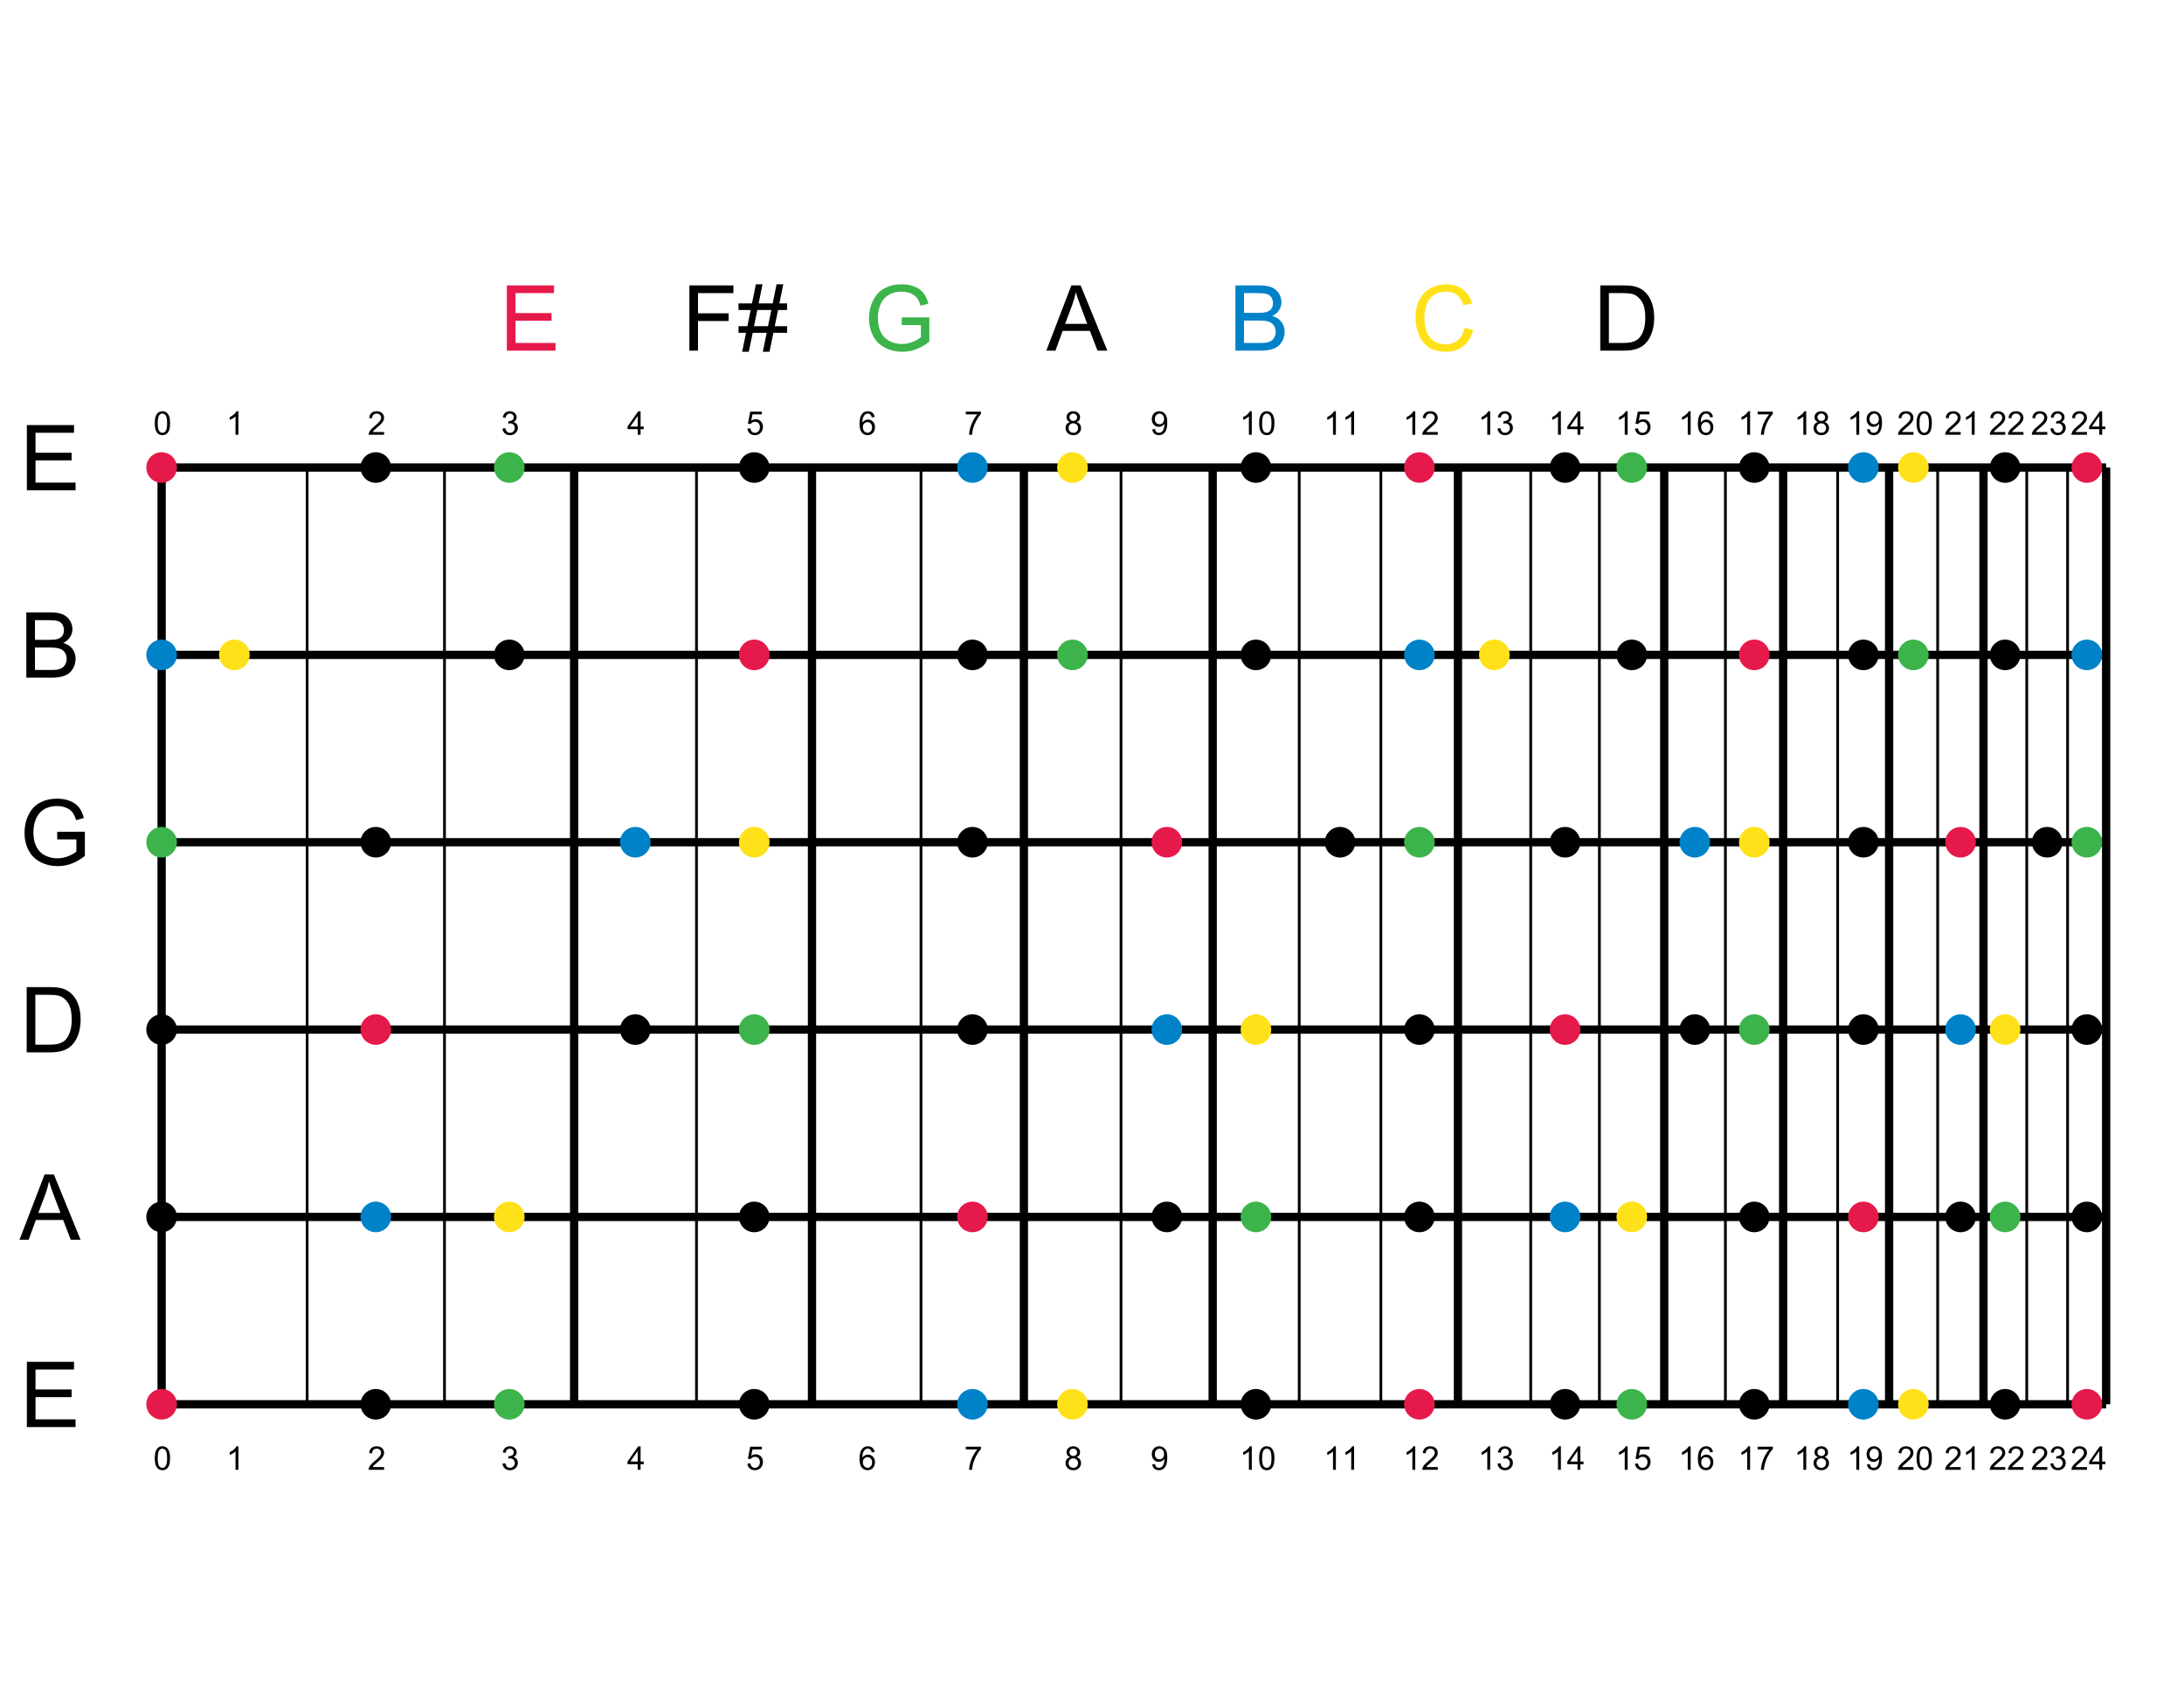 <?xml version="1.0" encoding="UTF-8"?>
<svg xmlns="http://www.w3.org/2000/svg" xmlns:xlink="http://www.w3.org/1999/xlink" width="792pt" height="612pt" viewBox="0 0 792 612" version="1.1">
<defs>
<g>
<symbol overflow="visible" id="glyph0-0">
<path style="stroke:none;" d="M 1.484 0 L 1.484 -7.426 L 7.426 -7.426 L 7.426 0 Z M 1.672 -0.188 L 7.238 -0.188 L 7.238 -7.238 L 1.672 -7.238 Z M 1.672 -0.188 "/>
</symbol>
<symbol overflow="visible" id="glyph0-1">
<path style="stroke:none;" d="M 0.492 -4.195 C 0.492 -5.199 0.594 -6.008 0.801 -6.621 C 1.008 -7.23 1.316 -7.703 1.723 -8.039 C 2.129 -8.371 2.641 -8.535 3.266 -8.539 C 3.719 -8.535 4.121 -8.445 4.465 -8.262 C 4.809 -8.078 5.094 -7.812 5.32 -7.469 C 5.543 -7.121 5.719 -6.699 5.848 -6.203 C 5.973 -5.703 6.035 -5.035 6.039 -4.195 C 6.035 -3.195 5.934 -2.387 5.73 -1.777 C 5.523 -1.16 5.215 -0.688 4.809 -0.355 C 4.398 -0.023 3.883 0.141 3.266 0.145 C 2.441 0.141 1.801 -0.152 1.336 -0.738 C 0.773 -1.441 0.492 -2.594 0.492 -4.195 Z M 1.566 -4.195 C 1.562 -2.797 1.727 -1.867 2.055 -1.406 C 2.379 -0.945 2.781 -0.715 3.266 -0.715 C 3.742 -0.715 4.145 -0.945 4.473 -1.41 C 4.797 -1.871 4.961 -2.801 4.965 -4.195 C 4.961 -5.594 4.797 -6.523 4.473 -6.984 C 4.145 -7.445 3.738 -7.676 3.254 -7.676 C 2.77 -7.676 2.387 -7.473 2.105 -7.066 C 1.742 -6.547 1.562 -5.59 1.566 -4.195 Z M 1.566 -4.195 "/>
</symbol>
<symbol overflow="visible" id="glyph0-2">
<path style="stroke:none;" d="M 4.426 0 L 3.383 0 L 3.383 -6.652 C 3.125 -6.41 2.797 -6.172 2.391 -5.934 C 1.984 -5.691 1.617 -5.512 1.293 -5.395 L 1.293 -6.402 C 1.875 -6.676 2.387 -7.008 2.824 -7.402 C 3.262 -7.789 3.57 -8.168 3.754 -8.539 L 4.426 -8.539 Z M 4.426 0 "/>
</symbol>
<symbol overflow="visible" id="glyph0-3">
<path style="stroke:none;" d="M 5.98 -1.004 L 5.98 0 L 0.359 0 C 0.348 -0.25 0.391 -0.492 0.48 -0.727 C 0.621 -1.109 0.848 -1.484 1.168 -1.855 C 1.48 -2.227 1.938 -2.656 2.535 -3.145 C 3.457 -3.898 4.082 -4.5 4.406 -4.945 C 4.73 -5.387 4.891 -5.805 4.895 -6.199 C 4.891 -6.613 4.742 -6.961 4.449 -7.246 C 4.152 -7.531 3.77 -7.676 3.293 -7.676 C 2.789 -7.676 2.387 -7.523 2.086 -7.223 C 1.785 -6.918 1.633 -6.5 1.629 -5.969 L 0.559 -6.078 C 0.629 -6.875 0.906 -7.488 1.387 -7.91 C 1.863 -8.328 2.508 -8.535 3.316 -8.539 C 4.133 -8.535 4.777 -8.309 5.254 -7.859 C 5.727 -7.402 5.965 -6.844 5.969 -6.18 C 5.965 -5.836 5.895 -5.5 5.758 -5.172 C 5.617 -4.84 5.387 -4.492 5.066 -4.133 C 4.742 -3.766 4.207 -3.27 3.457 -2.641 C 2.828 -2.113 2.426 -1.758 2.25 -1.57 C 2.07 -1.383 1.922 -1.191 1.809 -1.004 Z M 5.98 -1.004 "/>
</symbol>
<symbol overflow="visible" id="glyph0-4">
<path style="stroke:none;" d="M 0.5 -2.246 L 1.543 -2.383 C 1.66 -1.789 1.863 -1.363 2.152 -1.105 C 2.438 -0.844 2.789 -0.715 3.207 -0.715 C 3.695 -0.715 4.113 -0.883 4.453 -1.223 C 4.789 -1.562 4.957 -1.984 4.961 -2.488 C 4.957 -2.965 4.801 -3.359 4.488 -3.672 C 4.176 -3.98 3.777 -4.137 3.293 -4.141 C 3.098 -4.137 2.852 -4.098 2.559 -4.027 L 2.676 -4.941 C 2.742 -4.93 2.797 -4.926 2.844 -4.93 C 3.281 -4.926 3.684 -5.043 4.043 -5.277 C 4.398 -5.508 4.574 -5.867 4.578 -6.352 C 4.574 -6.734 4.445 -7.051 4.188 -7.301 C 3.926 -7.551 3.59 -7.676 3.184 -7.68 C 2.773 -7.676 2.438 -7.547 2.168 -7.297 C 1.895 -7.039 1.719 -6.656 1.648 -6.148 L 0.602 -6.336 C 0.727 -7.031 1.016 -7.574 1.473 -7.961 C 1.922 -8.344 2.484 -8.535 3.16 -8.539 C 3.621 -8.535 4.051 -8.438 4.441 -8.238 C 4.832 -8.039 5.129 -7.766 5.336 -7.426 C 5.543 -7.078 5.648 -6.715 5.648 -6.328 C 5.648 -5.961 5.547 -5.625 5.352 -5.324 C 5.152 -5.02 4.863 -4.781 4.477 -4.605 C 4.977 -4.488 5.367 -4.246 5.648 -3.883 C 5.926 -3.516 6.062 -3.059 6.066 -2.512 C 6.062 -1.766 5.793 -1.137 5.254 -0.621 C 4.711 -0.105 4.027 0.152 3.203 0.152 C 2.453 0.152 1.832 -0.07 1.34 -0.516 C 0.844 -0.961 0.562 -1.535 0.5 -2.246 Z M 0.5 -2.246 "/>
</symbol>
<symbol overflow="visible" id="glyph0-5">
<path style="stroke:none;" d="M 3.84 0 L 3.84 -2.035 L 0.152 -2.035 L 0.152 -2.992 L 4.031 -8.504 L 4.883 -8.504 L 4.883 -2.992 L 6.031 -2.992 L 6.031 -2.035 L 4.883 -2.035 L 4.883 0 Z M 3.84 -2.992 L 3.84 -6.828 L 1.176 -2.992 Z M 3.84 -2.992 "/>
</symbol>
<symbol overflow="visible" id="glyph0-6">
<path style="stroke:none;" d="M 0.492 -2.227 L 1.59 -2.32 C 1.668 -1.785 1.855 -1.383 2.152 -1.117 C 2.445 -0.848 2.805 -0.715 3.227 -0.715 C 3.727 -0.715 4.152 -0.902 4.5 -1.281 C 4.848 -1.66 5.02 -2.164 5.023 -2.789 C 5.02 -3.383 4.852 -3.852 4.52 -4.199 C 4.184 -4.539 3.746 -4.711 3.207 -4.715 C 2.867 -4.711 2.566 -4.633 2.297 -4.484 C 2.023 -4.328 1.809 -4.133 1.66 -3.891 L 0.68 -4.02 L 1.504 -8.387 L 5.73 -8.387 L 5.73 -7.391 L 2.336 -7.391 L 1.879 -5.105 C 2.387 -5.457 2.922 -5.637 3.484 -5.637 C 4.227 -5.637 4.855 -5.379 5.367 -4.863 C 5.875 -4.348 6.129 -3.688 6.133 -2.883 C 6.129 -2.113 5.902 -1.445 5.457 -0.887 C 4.91 -0.199 4.168 0.141 3.227 0.145 C 2.449 0.141 1.816 -0.074 1.332 -0.504 C 0.84 -0.938 0.562 -1.512 0.492 -2.227 Z M 0.492 -2.227 "/>
</symbol>
<symbol overflow="visible" id="glyph0-7">
<path style="stroke:none;" d="M 5.91 -6.422 L 4.871 -6.34 C 4.777 -6.75 4.648 -7.047 4.477 -7.234 C 4.195 -7.527 3.848 -7.676 3.434 -7.68 C 3.098 -7.676 2.805 -7.582 2.559 -7.402 C 2.227 -7.16 1.969 -6.812 1.781 -6.352 C 1.59 -5.891 1.488 -5.234 1.484 -4.387 C 1.734 -4.766 2.043 -5.051 2.406 -5.238 C 2.77 -5.422 3.152 -5.512 3.551 -5.516 C 4.246 -5.512 4.836 -5.258 5.328 -4.746 C 5.812 -4.234 6.059 -3.57 6.062 -2.762 C 6.059 -2.223 5.941 -1.727 5.715 -1.273 C 5.48 -0.812 5.164 -0.461 4.766 -0.219 C 4.359 0.023 3.906 0.141 3.398 0.145 C 2.527 0.141 1.816 -0.176 1.27 -0.812 C 0.719 -1.449 0.445 -2.504 0.445 -3.98 C 0.445 -5.621 0.746 -6.816 1.355 -7.562 C 1.883 -8.211 2.598 -8.535 3.496 -8.539 C 4.164 -8.535 4.711 -8.348 5.141 -7.977 C 5.566 -7.598 5.824 -7.082 5.91 -6.422 Z M 1.648 -2.754 C 1.645 -2.395 1.723 -2.051 1.875 -1.723 C 2.027 -1.395 2.238 -1.145 2.516 -0.973 C 2.789 -0.801 3.078 -0.715 3.383 -0.715 C 3.82 -0.715 4.199 -0.891 4.52 -1.246 C 4.832 -1.602 4.992 -2.086 4.996 -2.699 C 4.992 -3.281 4.836 -3.742 4.523 -4.086 C 4.211 -4.422 3.816 -4.594 3.34 -4.594 C 2.867 -4.594 2.465 -4.422 2.141 -4.086 C 1.809 -3.742 1.645 -3.301 1.648 -2.754 Z M 1.648 -2.754 "/>
</symbol>
<symbol overflow="visible" id="glyph0-8">
<path style="stroke:none;" d="M 0.562 -7.391 L 0.562 -8.395 L 6.066 -8.395 L 6.066 -7.582 C 5.52 -7.004 4.984 -6.238 4.457 -5.285 C 3.922 -4.328 3.512 -3.344 3.227 -2.336 C 3.012 -1.621 2.879 -0.844 2.824 0 L 1.75 0 C 1.762 -0.668 1.895 -1.477 2.145 -2.426 C 2.395 -3.371 2.754 -4.281 3.227 -5.164 C 3.695 -6.039 4.195 -6.781 4.727 -7.391 Z M 0.562 -7.391 "/>
</symbol>
<symbol overflow="visible" id="glyph0-9">
<path style="stroke:none;" d="M 2.102 -4.613 C 1.664 -4.766 1.344 -4.992 1.137 -5.289 C 0.926 -5.582 0.82 -5.934 0.824 -6.348 C 0.82 -6.961 1.043 -7.48 1.488 -7.906 C 1.934 -8.324 2.523 -8.535 3.266 -8.539 C 4.004 -8.535 4.602 -8.32 5.059 -7.891 C 5.508 -7.457 5.734 -6.934 5.738 -6.316 C 5.734 -5.922 5.633 -5.578 5.426 -5.285 C 5.219 -4.992 4.902 -4.766 4.484 -4.613 C 5 -4.438 5.398 -4.164 5.676 -3.785 C 5.945 -3.406 6.082 -2.953 6.086 -2.43 C 6.082 -1.699 5.824 -1.09 5.312 -0.598 C 4.797 -0.105 4.121 0.141 3.285 0.145 C 2.441 0.141 1.762 -0.105 1.25 -0.602 C 0.734 -1.098 0.48 -1.719 0.48 -2.461 C 0.48 -3.012 0.621 -3.473 0.902 -3.848 C 1.184 -4.219 1.582 -4.473 2.102 -4.613 Z M 1.891 -6.379 C 1.887 -5.977 2.016 -5.648 2.277 -5.395 C 2.535 -5.137 2.871 -5.008 3.289 -5.012 C 3.688 -5.008 4.02 -5.137 4.277 -5.391 C 4.535 -5.645 4.664 -5.953 4.664 -6.324 C 4.664 -6.703 4.531 -7.027 4.266 -7.289 C 4 -7.547 3.668 -7.676 3.277 -7.68 C 2.875 -7.676 2.547 -7.547 2.285 -7.297 C 2.02 -7.039 1.887 -6.734 1.891 -6.379 Z M 1.555 -2.453 C 1.551 -2.152 1.621 -1.863 1.766 -1.59 C 1.902 -1.309 2.113 -1.094 2.395 -0.941 C 2.672 -0.789 2.973 -0.715 3.293 -0.715 C 3.793 -0.715 4.203 -0.875 4.531 -1.195 C 4.852 -1.516 5.016 -1.922 5.02 -2.418 C 5.016 -2.918 4.848 -3.332 4.516 -3.664 C 4.18 -3.992 3.762 -4.16 3.262 -4.16 C 2.766 -4.16 2.359 -3.996 2.039 -3.672 C 1.715 -3.344 1.551 -2.938 1.555 -2.453 Z M 1.555 -2.453 "/>
</symbol>
<symbol overflow="visible" id="glyph0-10">
<path style="stroke:none;" d="M 0.648 -1.965 L 1.652 -2.059 C 1.738 -1.582 1.898 -1.242 2.141 -1.031 C 2.375 -0.82 2.684 -0.715 3.062 -0.715 C 3.379 -0.715 3.66 -0.785 3.906 -0.934 C 4.145 -1.078 4.344 -1.277 4.5 -1.523 C 4.656 -1.766 4.785 -2.094 4.891 -2.516 C 4.992 -2.93 5.043 -3.355 5.047 -3.793 C 5.043 -3.836 5.043 -3.906 5.039 -4.004 C 4.828 -3.668 4.543 -3.398 4.184 -3.191 C 3.824 -2.984 3.434 -2.883 3.012 -2.883 C 2.305 -2.883 1.707 -3.137 1.223 -3.648 C 0.734 -4.156 0.492 -4.828 0.492 -5.668 C 0.492 -6.527 0.746 -7.223 1.254 -7.75 C 1.762 -8.273 2.398 -8.535 3.168 -8.539 C 3.719 -8.535 4.223 -8.387 4.684 -8.09 C 5.137 -7.789 5.484 -7.363 5.727 -6.816 C 5.961 -6.262 6.082 -5.465 6.086 -4.426 C 6.082 -3.336 5.965 -2.473 5.73 -1.828 C 5.496 -1.184 5.145 -0.691 4.68 -0.359 C 4.211 -0.023 3.664 0.141 3.039 0.145 C 2.371 0.141 1.828 -0.043 1.41 -0.41 C 0.984 -0.777 0.73 -1.293 0.648 -1.965 Z M 4.926 -5.719 C 4.922 -6.316 4.762 -6.789 4.445 -7.145 C 4.125 -7.496 3.742 -7.676 3.293 -7.676 C 2.828 -7.676 2.422 -7.484 2.082 -7.105 C 1.734 -6.727 1.562 -6.234 1.566 -5.633 C 1.562 -5.086 1.727 -4.648 2.055 -4.312 C 2.379 -3.973 2.781 -3.801 3.266 -3.805 C 3.746 -3.801 4.145 -3.973 4.457 -4.312 C 4.766 -4.648 4.922 -5.117 4.926 -5.719 Z M 4.926 -5.719 "/>
</symbol>
<symbol overflow="visible" id="glyph1-0">
<path style="stroke:none;" d="M 4.133 0 L 4.133 -20.656 L 20.656 -20.656 L 20.656 0 Z M 4.648 -0.516 L 20.137 -0.516 L 20.137 -20.137 L 4.648 -20.137 Z M 4.648 -0.516 "/>
</symbol>
<symbol overflow="visible" id="glyph1-1">
<path style="stroke:none;" d="M 2.613 0 L 2.613 -23.656 L 19.719 -23.656 L 19.719 -20.863 L 5.746 -20.863 L 5.746 -13.621 L 18.832 -13.621 L 18.832 -10.844 L 5.746 -10.844 L 5.746 -2.793 L 20.27 -2.793 L 20.27 0 Z M 2.613 0 "/>
</symbol>
<symbol overflow="visible" id="glyph1-2">
<path style="stroke:none;" d="M -0.047 0 L 9.035 -23.656 L 12.41 -23.656 L 22.09 0 L 18.523 0 L 15.766 -7.164 L 5.875 -7.164 L 3.277 0 Z M 6.777 -9.715 L 14.797 -9.715 L 12.328 -16.266 C 11.574 -18.254 11.012 -19.887 10.648 -21.172 C 10.344 -19.648 9.922 -18.145 9.375 -16.652 Z M 6.777 -9.715 "/>
</symbol>
<symbol overflow="visible" id="glyph1-3">
<path style="stroke:none;" d="M 2.551 0 L 2.551 -23.656 L 10.699 -23.656 C 12.535 -23.652 13.938 -23.539 14.91 -23.316 C 16.266 -23 17.422 -22.438 18.379 -21.625 C 19.625 -20.566 20.559 -19.219 21.176 -17.582 C 21.793 -15.938 22.102 -14.062 22.105 -11.957 C 22.102 -10.156 21.891 -8.562 21.477 -7.18 C 21.055 -5.789 20.52 -4.641 19.863 -3.734 C 19.207 -2.82 18.488 -2.105 17.707 -1.59 C 16.926 -1.066 15.984 -0.672 14.883 -0.402 C 13.781 -0.133 12.516 0 11.086 0 Z M 5.68 -2.793 L 10.73 -2.793 C 12.285 -2.789 13.512 -2.934 14.402 -3.227 C 15.289 -3.516 15.996 -3.926 16.523 -4.453 C 17.266 -5.195 17.844 -6.191 18.258 -7.445 C 18.672 -8.699 18.879 -10.219 18.879 -12.004 C 18.879 -14.477 18.473 -16.379 17.66 -17.711 C 16.848 -19.035 15.859 -19.926 14.699 -20.379 C 13.859 -20.699 12.508 -20.859 10.648 -20.863 L 5.68 -20.863 Z M 5.68 -2.793 "/>
</symbol>
<symbol overflow="visible" id="glyph1-4">
<path style="stroke:none;" d="M 13.621 -9.277 L 13.621 -12.055 L 23.641 -12.07 L 23.641 -3.293 C 22.098 -2.066 20.512 -1.141 18.879 -0.523 C 17.242 0.094 15.562 0.398 13.844 0.402 C 11.52 0.398 9.41 -0.098 7.512 -1.09 C 5.613 -2.082 4.18 -3.52 3.211 -5.406 C 2.242 -7.285 1.758 -9.387 1.758 -11.715 C 1.758 -14.012 2.238 -16.16 3.203 -18.16 C 4.164 -20.152 5.551 -21.637 7.359 -22.605 C 9.164 -23.574 11.242 -24.059 13.602 -24.059 C 15.309 -24.059 16.855 -23.781 18.242 -23.227 C 19.621 -22.672 20.707 -21.898 21.492 -20.914 C 22.277 -19.922 22.875 -18.633 23.285 -17.039 L 20.461 -16.266 C 20.105 -17.469 19.664 -18.414 19.137 -19.105 C 18.609 -19.789 17.855 -20.34 16.879 -20.758 C 15.898 -21.172 14.812 -21.379 13.621 -21.383 C 12.188 -21.379 10.949 -21.16 9.906 -20.727 C 8.863 -20.289 8.023 -19.719 7.383 -19.008 C 6.742 -18.297 6.242 -17.516 5.891 -16.668 C 5.281 -15.203 4.98 -13.617 4.984 -11.91 C 4.98 -9.797 5.344 -8.031 6.074 -6.613 C 6.797 -5.191 7.855 -4.137 9.246 -3.453 C 10.633 -2.762 12.105 -2.418 13.668 -2.422 C 15.02 -2.418 16.344 -2.68 17.637 -3.203 C 18.926 -3.723 19.902 -4.281 20.574 -4.875 L 20.574 -9.277 Z M 13.621 -9.277 "/>
</symbol>
<symbol overflow="visible" id="glyph1-5">
<path style="stroke:none;" d="M 2.422 0 L 2.422 -23.656 L 11.297 -23.656 C 13.102 -23.652 14.551 -23.414 15.645 -22.938 C 16.734 -22.457 17.586 -21.719 18.207 -20.727 C 18.824 -19.727 19.137 -18.688 19.137 -17.605 C 19.137 -16.594 18.859 -15.641 18.312 -14.75 C 17.762 -13.852 16.938 -13.133 15.832 -12.586 C 17.262 -12.164 18.359 -11.445 19.129 -10.438 C 19.898 -9.422 20.285 -8.23 20.285 -6.859 C 20.285 -5.746 20.051 -4.715 19.582 -3.766 C 19.113 -2.812 18.535 -2.078 17.848 -1.562 C 17.16 -1.043 16.297 -0.652 15.258 -0.395 C 14.219 -0.129 12.945 0 11.441 0 Z M 5.551 -13.715 L 10.668 -13.715 C 12.051 -13.711 13.047 -13.805 13.652 -13.992 C 14.449 -14.227 15.047 -14.617 15.449 -15.168 C 15.852 -15.715 16.055 -16.402 16.055 -17.234 C 16.055 -18.016 15.863 -18.707 15.488 -19.305 C 15.109 -19.902 14.574 -20.312 13.875 -20.531 C 13.176 -20.75 11.977 -20.859 10.277 -20.863 L 5.551 -20.863 Z M 5.551 -2.793 L 11.441 -2.793 C 12.449 -2.789 13.16 -2.828 13.57 -2.906 C 14.289 -3.031 14.891 -3.242 15.379 -3.547 C 15.859 -3.844 16.258 -4.285 16.57 -4.863 C 16.883 -5.441 17.039 -6.105 17.039 -6.859 C 17.039 -7.738 16.812 -8.504 16.359 -9.156 C 15.906 -9.805 15.277 -10.262 14.48 -10.527 C 13.676 -10.789 12.523 -10.922 11.02 -10.926 L 5.551 -10.926 Z M 5.551 -2.793 "/>
</symbol>
<symbol overflow="visible" id="glyph1-6">
<path style="stroke:none;" d="M 2.711 0 L 2.711 -23.656 L 18.672 -23.656 L 18.672 -20.863 L 5.84 -20.863 L 5.84 -13.539 L 16.945 -13.539 L 16.945 -10.746 L 5.84 -10.746 L 5.84 0 Z M 2.711 0 "/>
</symbol>
<symbol overflow="visible" id="glyph1-7">
<path style="stroke:none;" d="M 1.66 0.402 L 3.066 -6.473 L 0.34 -6.473 L 0.34 -8.875 L 3.551 -8.875 L 4.746 -14.734 L 0.34 -14.734 L 0.34 -17.137 L 5.227 -17.137 L 6.633 -24.059 L 9.051 -24.059 L 7.648 -17.137 L 12.73 -17.137 L 14.137 -24.059 L 16.574 -24.059 L 15.168 -17.137 L 17.961 -17.137 L 17.961 -14.734 L 14.684 -14.734 L 13.473 -8.875 L 17.961 -8.875 L 17.961 -6.473 L 12.988 -6.473 L 11.586 0.402 L 9.164 0.402 L 10.555 -6.473 L 5.488 -6.473 L 4.082 0.402 Z M 5.969 -8.875 L 11.039 -8.875 L 12.246 -14.734 L 7.164 -14.734 Z M 5.969 -8.875 "/>
</symbol>
<symbol overflow="visible" id="glyph1-8">
<path style="stroke:none;" d="M 19.43 -8.293 L 22.559 -7.504 C 21.902 -4.93 20.719 -2.969 19.016 -1.621 C 17.309 -0.273 15.227 0.398 12.766 0.402 C 10.215 0.398 8.141 -0.117 6.543 -1.152 C 4.945 -2.188 3.73 -3.691 2.895 -5.664 C 2.059 -7.629 1.641 -9.742 1.645 -12.004 C 1.641 -14.465 2.109 -16.613 3.055 -18.449 C 3.992 -20.281 5.332 -21.676 7.074 -22.629 C 8.809 -23.582 10.723 -24.059 12.812 -24.059 C 15.176 -24.059 17.164 -23.453 18.781 -22.25 C 20.391 -21.043 21.516 -19.352 22.156 -17.168 L 19.074 -16.441 C 18.52 -18.16 17.723 -19.414 16.684 -20.203 C 15.637 -20.988 14.324 -21.379 12.746 -21.383 C 10.926 -21.379 9.406 -20.945 8.188 -20.074 C 6.965 -19.199 6.109 -18.027 5.617 -16.562 C 5.121 -15.094 4.875 -13.582 4.875 -12.023 C 4.875 -10.008 5.168 -8.25 5.754 -6.754 C 6.34 -5.25 7.25 -4.129 8.488 -3.387 C 9.723 -2.645 11.062 -2.273 12.508 -2.273 C 14.258 -2.273 15.742 -2.777 16.957 -3.789 C 18.172 -4.801 18.996 -6.301 19.43 -8.293 Z M 19.43 -8.293 "/>
</symbol>
</g>
</defs>
<g id="surface1">
<rect x="0" y="0" width="792" height="612" style="fill:rgb(100%,100%,100%);fill-opacity:1;stroke:none;"/>
<g style="fill:rgb(0%,0%,0%);fill-opacity:1;">
  <use xlink:href="#glyph0-1" x="55.637" y="157.645"/>
</g>
<path style="fill:none;stroke-width:3;stroke-linecap:butt;stroke-linejoin:miter;stroke:rgb(0%,0%,0%);stroke-opacity:1;stroke-miterlimit:10;" d="M 58.609 169.523 L 58.609 509.184 "/>
<g style="fill:rgb(0%,0%,0%);fill-opacity:1;">
  <use xlink:href="#glyph0-1" x="55.637" y="532.945"/>
</g>
<g style="fill:rgb(0%,0%,0%);fill-opacity:1;">
  <use xlink:href="#glyph0-2" x="82.023" y="157.645"/>
</g>
<path style="fill:none;stroke-width:1;stroke-linecap:butt;stroke-linejoin:miter;stroke:rgb(0%,0%,0%);stroke-opacity:1;stroke-miterlimit:10;" d="M 111.379 169.523 L 111.379 509.184 "/>
<g style="fill:rgb(0%,0%,0%);fill-opacity:1;">
  <use xlink:href="#glyph0-2" x="82.023" y="532.945"/>
</g>
<g style="fill:rgb(0%,0%,0%);fill-opacity:1;">
  <use xlink:href="#glyph0-3" x="133.312" y="157.645"/>
</g>
<path style="fill:none;stroke-width:1;stroke-linecap:butt;stroke-linejoin:miter;stroke:rgb(0%,0%,0%);stroke-opacity:1;stroke-miterlimit:10;" d="M 161.188 169.523 L 161.188 509.184 "/>
<g style="fill:rgb(0%,0%,0%);fill-opacity:1;">
  <use xlink:href="#glyph0-3" x="133.312" y="532.945"/>
</g>
<g style="fill:rgb(0%,0%,0%);fill-opacity:1;">
  <use xlink:href="#glyph0-4" x="181.723" y="157.645"/>
</g>
<path style="fill:none;stroke-width:3;stroke-linecap:butt;stroke-linejoin:miter;stroke:rgb(0%,0%,0%);stroke-opacity:1;stroke-miterlimit:10;" d="M 208.199 169.523 L 208.199 509.184 "/>
<g style="fill:rgb(0%,0%,0%);fill-opacity:1;">
  <use xlink:href="#glyph0-4" x="181.723" y="532.945"/>
</g>
<g style="fill:rgb(0%,0%,0%);fill-opacity:1;">
  <use xlink:href="#glyph0-5" x="227.414" y="157.645"/>
</g>
<path style="fill:none;stroke-width:1;stroke-linecap:butt;stroke-linejoin:miter;stroke:rgb(0%,0%,0%);stroke-opacity:1;stroke-miterlimit:10;" d="M 252.574 169.523 L 252.574 509.184 "/>
<g style="fill:rgb(0%,0%,0%);fill-opacity:1;">
  <use xlink:href="#glyph0-5" x="227.414" y="532.945"/>
</g>
<g style="fill:rgb(0%,0%,0%);fill-opacity:1;">
  <use xlink:href="#glyph0-6" x="270.543" y="157.645"/>
</g>
<path style="fill:none;stroke-width:3;stroke-linecap:butt;stroke-linejoin:miter;stroke:rgb(0%,0%,0%);stroke-opacity:1;stroke-miterlimit:10;" d="M 294.457 169.523 L 294.457 509.184 "/>
<g style="fill:rgb(0%,0%,0%);fill-opacity:1;">
  <use xlink:href="#glyph0-6" x="270.543" y="532.945"/>
</g>
<g style="fill:rgb(0%,0%,0%);fill-opacity:1;">
  <use xlink:href="#glyph0-7" x="311.254" y="157.645"/>
</g>
<path style="fill:none;stroke-width:1;stroke-linecap:butt;stroke-linejoin:miter;stroke:rgb(0%,0%,0%);stroke-opacity:1;stroke-miterlimit:10;" d="M 333.988 169.523 L 333.988 509.184 "/>
<g style="fill:rgb(0%,0%,0%);fill-opacity:1;">
  <use xlink:href="#glyph0-7" x="311.254" y="532.945"/>
</g>
<g style="fill:rgb(0%,0%,0%);fill-opacity:1;">
  <use xlink:href="#glyph0-8" x="349.676" y="157.645"/>
</g>
<path style="fill:none;stroke-width:3;stroke-linecap:butt;stroke-linejoin:miter;stroke:rgb(0%,0%,0%);stroke-opacity:1;stroke-miterlimit:10;" d="M 371.305 169.523 L 371.305 509.184 "/>
<g style="fill:rgb(0%,0%,0%);fill-opacity:1;">
  <use xlink:href="#glyph0-8" x="349.676" y="532.945"/>
</g>
<g style="fill:rgb(0%,0%,0%);fill-opacity:1;">
  <use xlink:href="#glyph0-9" x="385.941" y="157.645"/>
</g>
<path style="fill:none;stroke-width:1;stroke-linecap:butt;stroke-linejoin:miter;stroke:rgb(0%,0%,0%);stroke-opacity:1;stroke-miterlimit:10;" d="M 406.523 169.523 L 406.523 509.184 "/>
<g style="fill:rgb(0%,0%,0%);fill-opacity:1;">
  <use xlink:href="#glyph0-9" x="385.941" y="532.945"/>
</g>
<g style="fill:rgb(0%,0%,0%);fill-opacity:1;">
  <use xlink:href="#glyph0-10" x="417.203" y="157.645"/>
</g>
<path style="fill:none;stroke-width:3;stroke-linecap:butt;stroke-linejoin:miter;stroke:rgb(0%,0%,0%);stroke-opacity:1;stroke-miterlimit:10;" d="M 439.766 169.523 L 439.766 509.184 "/>
<g style="fill:rgb(0%,0%,0%);fill-opacity:1;">
  <use xlink:href="#glyph0-10" x="417.203" y="532.945"/>
</g>
<g style="fill:rgb(0%,0%,0%);fill-opacity:1;">
  <use xlink:href="#glyph0-2" x="449.516" y="157.645"/>
  <use xlink:href="#glyph0-1" x="456.123" y="157.645"/>
</g>
<path style="fill:none;stroke-width:1;stroke-linecap:butt;stroke-linejoin:miter;stroke:rgb(0%,0%,0%);stroke-opacity:1;stroke-miterlimit:10;" d="M 471.141 169.523 L 471.141 509.184 "/>
<g style="fill:rgb(0%,0%,0%);fill-opacity:1;">
  <use xlink:href="#glyph0-2" x="449.516" y="532.945"/>
  <use xlink:href="#glyph0-1" x="456.123" y="532.945"/>
</g>
<g style="fill:rgb(0%,0%,0%);fill-opacity:1;">
  <use xlink:href="#glyph0-2" x="480.012" y="157.645"/>
  <use xlink:href="#glyph0-2" x="486.619" y="157.645"/>
</g>
<path style="fill:none;stroke-width:1;stroke-linecap:butt;stroke-linejoin:miter;stroke:rgb(0%,0%,0%);stroke-opacity:1;stroke-miterlimit:10;" d="M 500.758 169.523 L 500.758 509.184 "/>
<g style="fill:rgb(0%,0%,0%);fill-opacity:1;">
  <use xlink:href="#glyph0-2" x="480.012" y="532.945"/>
  <use xlink:href="#glyph0-2" x="486.619" y="532.945"/>
</g>
<g style="fill:rgb(0%,0%,0%);fill-opacity:1;">
  <use xlink:href="#glyph0-2" x="508.797" y="157.645"/>
  <use xlink:href="#glyph0-3" x="515.404" y="157.645"/>
</g>
<path style="fill:none;stroke-width:3;stroke-linecap:butt;stroke-linejoin:miter;stroke:rgb(0%,0%,0%);stroke-opacity:1;stroke-miterlimit:10;" d="M 528.711 169.523 L 528.711 509.184 "/>
<g style="fill:rgb(0%,0%,0%);fill-opacity:1;">
  <use xlink:href="#glyph0-2" x="508.797" y="532.945"/>
  <use xlink:href="#glyph0-3" x="515.404" y="532.945"/>
</g>
<g style="fill:rgb(0%,0%,0%);fill-opacity:1;">
  <use xlink:href="#glyph0-2" x="535.965" y="157.645"/>
  <use xlink:href="#glyph0-4" x="542.572" y="157.645"/>
</g>
<path style="fill:none;stroke-width:1;stroke-linecap:butt;stroke-linejoin:miter;stroke:rgb(0%,0%,0%);stroke-opacity:1;stroke-miterlimit:10;" d="M 555.098 169.523 L 555.098 509.184 "/>
<g style="fill:rgb(0%,0%,0%);fill-opacity:1;">
  <use xlink:href="#glyph0-2" x="535.965" y="532.945"/>
  <use xlink:href="#glyph0-4" x="542.572" y="532.945"/>
</g>
<g style="fill:rgb(0%,0%,0%);fill-opacity:1;">
  <use xlink:href="#glyph0-2" x="561.609" y="157.645"/>
  <use xlink:href="#glyph0-5" x="568.216" y="157.645"/>
</g>
<path style="fill:none;stroke-width:1;stroke-linecap:butt;stroke-linejoin:miter;stroke:rgb(0%,0%,0%);stroke-opacity:1;stroke-miterlimit:10;" d="M 580 169.523 L 580 509.184 "/>
<g style="fill:rgb(0%,0%,0%);fill-opacity:1;">
  <use xlink:href="#glyph0-2" x="561.609" y="532.945"/>
  <use xlink:href="#glyph0-5" x="568.216" y="532.945"/>
</g>
<g style="fill:rgb(0%,0%,0%);fill-opacity:1;">
  <use xlink:href="#glyph0-2" x="585.812" y="157.645"/>
  <use xlink:href="#glyph0-6" x="592.42" y="157.645"/>
</g>
<path style="fill:none;stroke-width:3;stroke-linecap:butt;stroke-linejoin:miter;stroke:rgb(0%,0%,0%);stroke-opacity:1;stroke-miterlimit:10;" d="M 603.508 169.523 L 603.508 509.184 "/>
<g style="fill:rgb(0%,0%,0%);fill-opacity:1;">
  <use xlink:href="#glyph0-2" x="585.812" y="532.945"/>
  <use xlink:href="#glyph0-6" x="592.42" y="532.945"/>
</g>
<g style="fill:rgb(0%,0%,0%);fill-opacity:1;">
  <use xlink:href="#glyph0-2" x="608.66" y="157.645"/>
  <use xlink:href="#glyph0-7" x="615.267" y="157.645"/>
</g>
<path style="fill:none;stroke-width:1;stroke-linecap:butt;stroke-linejoin:miter;stroke:rgb(0%,0%,0%);stroke-opacity:1;stroke-miterlimit:10;" d="M 625.695 169.523 L 625.695 509.184 "/>
<g style="fill:rgb(0%,0%,0%);fill-opacity:1;">
  <use xlink:href="#glyph0-2" x="608.66" y="532.945"/>
  <use xlink:href="#glyph0-7" x="615.267" y="532.945"/>
</g>
<g style="fill:rgb(0%,0%,0%);fill-opacity:1;">
  <use xlink:href="#glyph0-2" x="630.223" y="157.645"/>
  <use xlink:href="#glyph0-8" x="636.83" y="157.645"/>
</g>
<path style="fill:none;stroke-width:3;stroke-linecap:butt;stroke-linejoin:miter;stroke:rgb(0%,0%,0%);stroke-opacity:1;stroke-miterlimit:10;" d="M 646.637 169.523 L 646.637 509.184 "/>
<g style="fill:rgb(0%,0%,0%);fill-opacity:1;">
  <use xlink:href="#glyph0-2" x="630.223" y="532.945"/>
  <use xlink:href="#glyph0-8" x="636.83" y="532.945"/>
</g>
<g style="fill:rgb(0%,0%,0%);fill-opacity:1;">
  <use xlink:href="#glyph0-2" x="650.578" y="157.645"/>
  <use xlink:href="#glyph0-9" x="657.185" y="157.645"/>
</g>
<path style="fill:none;stroke-width:1;stroke-linecap:butt;stroke-linejoin:miter;stroke:rgb(0%,0%,0%);stroke-opacity:1;stroke-miterlimit:10;" d="M 666.402 169.523 L 666.402 509.184 "/>
<g style="fill:rgb(0%,0%,0%);fill-opacity:1;">
  <use xlink:href="#glyph0-2" x="650.578" y="532.945"/>
  <use xlink:href="#glyph0-9" x="657.185" y="532.945"/>
</g>
<g style="fill:rgb(0%,0%,0%);fill-opacity:1;">
  <use xlink:href="#glyph0-2" x="669.789" y="157.645"/>
  <use xlink:href="#glyph0-10" x="676.396" y="157.645"/>
</g>
<path style="fill:none;stroke-width:3;stroke-linecap:butt;stroke-linejoin:miter;stroke:rgb(0%,0%,0%);stroke-opacity:1;stroke-miterlimit:10;" d="M 685.059 169.523 L 685.059 509.184 "/>
<g style="fill:rgb(0%,0%,0%);fill-opacity:1;">
  <use xlink:href="#glyph0-2" x="669.789" y="532.945"/>
  <use xlink:href="#glyph0-10" x="676.396" y="532.945"/>
</g>
<g style="fill:rgb(0%,0%,0%);fill-opacity:1;">
  <use xlink:href="#glyph0-3" x="687.922" y="157.645"/>
  <use xlink:href="#glyph0-1" x="694.529" y="157.645"/>
</g>
<path style="fill:none;stroke-width:1;stroke-linecap:butt;stroke-linejoin:miter;stroke:rgb(0%,0%,0%);stroke-opacity:1;stroke-miterlimit:10;" d="M 702.668 169.523 L 702.668 509.184 "/>
<g style="fill:rgb(0%,0%,0%);fill-opacity:1;">
  <use xlink:href="#glyph0-3" x="687.922" y="532.945"/>
  <use xlink:href="#glyph0-1" x="694.529" y="532.945"/>
</g>
<g style="fill:rgb(0%,0%,0%);fill-opacity:1;">
  <use xlink:href="#glyph0-3" x="705.039" y="157.645"/>
  <use xlink:href="#glyph0-2" x="711.646" y="157.645"/>
</g>
<path style="fill:none;stroke-width:3;stroke-linecap:butt;stroke-linejoin:miter;stroke:rgb(0%,0%,0%);stroke-opacity:1;stroke-miterlimit:10;" d="M 719.289 169.523 L 719.289 509.184 "/>
<g style="fill:rgb(0%,0%,0%);fill-opacity:1;">
  <use xlink:href="#glyph0-3" x="705.039" y="532.945"/>
  <use xlink:href="#glyph0-2" x="711.646" y="532.945"/>
</g>
<g style="fill:rgb(0%,0%,0%);fill-opacity:1;">
  <use xlink:href="#glyph0-3" x="721.195" y="157.645"/>
  <use xlink:href="#glyph0-3" x="727.802" y="157.645"/>
</g>
<path style="fill:none;stroke-width:1;stroke-linecap:butt;stroke-linejoin:miter;stroke:rgb(0%,0%,0%);stroke-opacity:1;stroke-miterlimit:10;" d="M 734.977 169.523 L 734.977 509.184 "/>
<g style="fill:rgb(0%,0%,0%);fill-opacity:1;">
  <use xlink:href="#glyph0-3" x="721.195" y="532.945"/>
  <use xlink:href="#glyph0-3" x="727.802" y="532.945"/>
</g>
<g style="fill:rgb(0%,0%,0%);fill-opacity:1;">
  <use xlink:href="#glyph0-3" x="736.441" y="157.645"/>
  <use xlink:href="#glyph0-4" x="743.048" y="157.645"/>
</g>
<path style="fill:none;stroke-width:1;stroke-linecap:butt;stroke-linejoin:miter;stroke:rgb(0%,0%,0%);stroke-opacity:1;stroke-miterlimit:10;" d="M 749.785 169.523 L 749.785 509.184 "/>
<g style="fill:rgb(0%,0%,0%);fill-opacity:1;">
  <use xlink:href="#glyph0-3" x="736.441" y="532.945"/>
  <use xlink:href="#glyph0-4" x="743.048" y="532.945"/>
</g>
<g style="fill:rgb(0%,0%,0%);fill-opacity:1;">
  <use xlink:href="#glyph0-3" x="750.836" y="157.645"/>
  <use xlink:href="#glyph0-5" x="757.443" y="157.645"/>
</g>
<path style="fill:none;stroke-width:3;stroke-linecap:butt;stroke-linejoin:miter;stroke:rgb(0%,0%,0%);stroke-opacity:1;stroke-miterlimit:10;" d="M 763.762 169.523 L 763.762 509.184 "/>
<g style="fill:rgb(0%,0%,0%);fill-opacity:1;">
  <use xlink:href="#glyph0-3" x="750.836" y="532.945"/>
  <use xlink:href="#glyph0-5" x="757.443" y="532.945"/>
</g>
<g style="fill:rgb(0%,0%,0%);fill-opacity:1;">
  <use xlink:href="#glyph1-1" x="7.129" y="517.445"/>
</g>
<path style="fill:none;stroke-width:3;stroke-linecap:butt;stroke-linejoin:miter;stroke:rgb(0%,0%,0%);stroke-opacity:1;stroke-miterlimit:10;" d="M 58.609 509.184 L 763.762 509.184 "/>
<g style="fill:rgb(0%,0%,0%);fill-opacity:1;">
  <use xlink:href="#glyph1-2" x="7.129" y="449.516"/>
</g>
<path style="fill:none;stroke-width:3;stroke-linecap:butt;stroke-linejoin:miter;stroke:rgb(0%,0%,0%);stroke-opacity:1;stroke-miterlimit:10;" d="M 58.609 441.254 L 763.762 441.254 "/>
<g style="fill:rgb(0%,0%,0%);fill-opacity:1;">
  <use xlink:href="#glyph1-3" x="7.129" y="381.582"/>
</g>
<path style="fill:none;stroke-width:3;stroke-linecap:butt;stroke-linejoin:miter;stroke:rgb(0%,0%,0%);stroke-opacity:1;stroke-miterlimit:10;" d="M 58.609 373.32 L 763.762 373.32 "/>
<g style="fill:rgb(0%,0%,0%);fill-opacity:1;">
  <use xlink:href="#glyph1-4" x="7.129" y="313.648"/>
</g>
<path style="fill:none;stroke-width:3;stroke-linecap:butt;stroke-linejoin:miter;stroke:rgb(0%,0%,0%);stroke-opacity:1;stroke-miterlimit:10;" d="M 58.609 305.387 L 763.762 305.387 "/>
<g style="fill:rgb(0%,0%,0%);fill-opacity:1;">
  <use xlink:href="#glyph1-5" x="7.129" y="245.719"/>
</g>
<path style="fill:none;stroke-width:3;stroke-linecap:butt;stroke-linejoin:miter;stroke:rgb(0%,0%,0%);stroke-opacity:1;stroke-miterlimit:10;" d="M 58.609 237.457 L 763.762 237.457 "/>
<g style="fill:rgb(0%,0%,0%);fill-opacity:1;">
  <use xlink:href="#glyph1-1" x="7.129" y="177.785"/>
</g>
<path style="fill:none;stroke-width:3;stroke-linecap:butt;stroke-linejoin:miter;stroke:rgb(0%,0%,0%);stroke-opacity:1;stroke-miterlimit:10;" d="M 58.609 169.523 L 763.762 169.523 "/>
<path style=" stroke:none;fill-rule:nonzero;fill:rgb(90.196%,9.804%,29.412%);fill-opacity:1;" d="M 64.152 509.184 C 64.152 512.246 61.668 514.727 58.609 514.727 C 55.547 514.727 53.062 512.246 53.062 509.184 C 53.062 506.121 55.547 503.641 58.609 503.641 C 61.668 503.641 64.152 506.121 64.152 509.184 "/>
<path style=" stroke:none;fill-rule:nonzero;fill:rgb(90.196%,9.804%,29.412%);fill-opacity:1;" d="M 520.277 509.184 C 520.277 512.246 517.797 514.727 514.734 514.727 C 511.672 514.727 509.191 512.246 509.191 509.184 C 509.191 506.121 511.672 503.641 514.734 503.641 C 517.797 503.641 520.277 506.121 520.277 509.184 "/>
<path style=" stroke:none;fill-rule:nonzero;fill:rgb(90.196%,9.804%,29.412%);fill-opacity:1;" d="M 762.316 509.184 C 762.316 512.246 759.836 514.727 756.773 514.727 C 753.711 514.727 751.23 512.246 751.23 509.184 C 751.23 506.121 753.711 503.641 756.773 503.641 C 759.836 503.641 762.316 506.121 762.316 509.184 "/>
<path style=" stroke:none;fill-rule:nonzero;fill:rgb(90.196%,9.804%,29.412%);fill-opacity:1;" d="M 358.191 441.254 C 358.191 444.312 355.707 446.797 352.645 446.797 C 349.582 446.797 347.102 444.312 347.102 441.254 C 347.102 438.191 349.582 435.707 352.645 435.707 C 355.707 435.707 358.191 438.191 358.191 441.254 "/>
<path style=" stroke:none;fill-rule:nonzero;fill:rgb(90.196%,9.804%,29.412%);fill-opacity:1;" d="M 681.273 441.254 C 681.273 444.312 678.793 446.797 675.73 446.797 C 672.668 446.797 670.188 444.312 670.188 441.254 C 670.188 438.191 672.668 435.707 675.73 435.707 C 678.793 435.707 681.273 438.191 681.273 441.254 "/>
<path style=" stroke:none;fill-rule:nonzero;fill:rgb(90.196%,9.804%,29.412%);fill-opacity:1;" d="M 141.824 373.32 C 141.824 376.383 139.344 378.863 136.281 378.863 C 133.219 378.863 130.738 376.383 130.738 373.32 C 130.738 370.258 133.219 367.777 136.281 367.777 C 139.344 367.777 141.824 370.258 141.824 373.32 "/>
<path style=" stroke:none;fill-rule:nonzero;fill:rgb(90.196%,9.804%,29.412%);fill-opacity:1;" d="M 573.094 373.32 C 573.094 376.383 570.609 378.863 567.547 378.863 C 564.488 378.863 562.004 376.383 562.004 373.32 C 562.004 370.258 564.488 367.777 567.547 367.777 C 570.609 367.777 573.094 370.258 573.094 373.32 "/>
<path style=" stroke:none;fill-rule:nonzero;fill:rgb(90.196%,9.804%,29.412%);fill-opacity:1;" d="M 428.688 305.387 C 428.688 308.449 426.207 310.934 423.145 310.934 C 420.082 310.934 417.602 308.449 417.602 305.387 C 417.602 302.324 420.082 299.844 423.145 299.844 C 426.207 299.844 428.688 302.324 428.688 305.387 "/>
<path style=" stroke:none;fill-rule:nonzero;fill:rgb(90.196%,9.804%,29.412%);fill-opacity:1;" d="M 716.523 305.387 C 716.523 308.449 714.039 310.934 710.98 310.934 C 707.918 310.934 705.434 308.449 705.434 305.387 C 705.434 302.324 707.918 299.844 710.98 299.844 C 714.039 299.844 716.523 302.324 716.523 305.387 "/>
<path style=" stroke:none;fill-rule:nonzero;fill:rgb(90.196%,9.804%,29.412%);fill-opacity:1;" d="M 279.059 237.457 C 279.059 240.52 276.578 243 273.516 243 C 270.453 243 267.969 240.52 267.969 237.457 C 267.969 234.395 270.453 231.91 273.516 231.91 C 276.578 231.91 279.059 234.395 279.059 237.457 "/>
<path style=" stroke:none;fill-rule:nonzero;fill:rgb(90.196%,9.804%,29.412%);fill-opacity:1;" d="M 641.707 237.457 C 641.707 240.52 639.227 243 636.164 243 C 633.102 243 630.621 240.52 630.621 237.457 C 630.621 234.395 633.102 231.91 636.164 231.91 C 639.227 231.91 641.707 234.395 641.707 237.457 "/>
<path style=" stroke:none;fill-rule:nonzero;fill:rgb(90.196%,9.804%,29.412%);fill-opacity:1;" d="M 64.152 169.523 C 64.152 172.586 61.668 175.066 58.609 175.066 C 55.547 175.066 53.062 172.586 53.062 169.523 C 53.062 166.461 55.547 163.98 58.609 163.98 C 61.668 163.98 64.152 166.461 64.152 169.523 "/>
<path style=" stroke:none;fill-rule:nonzero;fill:rgb(90.196%,9.804%,29.412%);fill-opacity:1;" d="M 520.277 169.523 C 520.277 172.586 517.797 175.066 514.734 175.066 C 511.672 175.066 509.191 172.586 509.191 169.523 C 509.191 166.461 511.672 163.98 514.734 163.98 C 517.797 163.98 520.277 166.461 520.277 169.523 "/>
<path style=" stroke:none;fill-rule:nonzero;fill:rgb(90.196%,9.804%,29.412%);fill-opacity:1;" d="M 762.316 169.523 C 762.316 172.586 759.836 175.066 756.773 175.066 C 753.711 175.066 751.23 172.586 751.23 169.523 C 751.23 166.461 753.711 163.98 756.773 163.98 C 759.836 163.98 762.316 166.461 762.316 169.523 "/>
<path style=" stroke:none;fill-rule:nonzero;fill:rgb(0%,0%,0%);fill-opacity:1;" d="M 141.824 509.184 C 141.824 512.246 139.344 514.727 136.281 514.727 C 133.219 514.727 130.738 512.246 130.738 509.184 C 130.738 506.121 133.219 503.641 136.281 503.641 C 139.344 503.641 141.824 506.121 141.824 509.184 "/>
<path style=" stroke:none;fill-rule:nonzero;fill:rgb(0%,0%,0%);fill-opacity:1;" d="M 573.094 509.184 C 573.094 512.246 570.609 514.727 567.547 514.727 C 564.488 514.727 562.004 512.246 562.004 509.184 C 562.004 506.121 564.488 503.641 567.547 503.641 C 570.609 503.641 573.094 506.121 573.094 509.184 "/>
<path style=" stroke:none;fill-rule:nonzero;fill:rgb(0%,0%,0%);fill-opacity:1;" d="M 428.688 441.254 C 428.688 444.312 426.207 446.797 423.145 446.797 C 420.082 446.797 417.602 444.312 417.602 441.254 C 417.602 438.191 420.082 435.707 423.145 435.707 C 426.207 435.707 428.688 438.191 428.688 441.254 "/>
<path style=" stroke:none;fill-rule:nonzero;fill:rgb(0%,0%,0%);fill-opacity:1;" d="M 716.523 441.254 C 716.523 444.312 714.039 446.797 710.98 446.797 C 707.918 446.797 705.434 444.312 705.434 441.254 C 705.434 438.191 707.918 435.707 710.98 435.707 C 714.039 435.707 716.523 438.191 716.523 441.254 "/>
<path style=" stroke:none;fill-rule:nonzero;fill:rgb(0%,0%,0%);fill-opacity:1;" d="M 235.93 373.32 C 235.93 376.383 233.449 378.863 230.387 378.863 C 227.324 378.863 224.84 376.383 224.84 373.32 C 224.84 370.258 227.324 367.777 230.387 367.777 C 233.449 367.777 235.93 370.258 235.93 373.32 "/>
<path style=" stroke:none;fill-rule:nonzero;fill:rgb(0%,0%,0%);fill-opacity:1;" d="M 620.145 373.32 C 620.145 376.383 617.664 378.863 614.602 378.863 C 611.539 378.863 609.055 376.383 609.055 373.32 C 609.055 370.258 611.539 367.777 614.602 367.777 C 617.664 367.777 620.145 370.258 620.145 373.32 "/>
<path style=" stroke:none;fill-rule:nonzero;fill:rgb(0%,0%,0%);fill-opacity:1;" d="M 491.496 305.387 C 491.496 308.449 489.012 310.934 485.949 310.934 C 482.887 310.934 480.406 308.449 480.406 305.387 C 480.406 302.324 482.887 299.844 485.949 299.844 C 489.012 299.844 491.496 302.324 491.496 305.387 "/>
<path style=" stroke:none;fill-rule:nonzero;fill:rgb(0%,0%,0%);fill-opacity:1;" d="M 747.926 305.387 C 747.926 308.449 745.445 310.934 742.383 310.934 C 739.32 310.934 736.836 308.449 736.836 305.387 C 736.836 302.324 739.32 299.844 742.383 299.844 C 745.445 299.844 747.926 302.324 747.926 305.387 "/>
<path style=" stroke:none;fill-rule:nonzero;fill:rgb(0%,0%,0%);fill-opacity:1;" d="M 358.191 237.457 C 358.191 240.52 355.707 243 352.645 243 C 349.582 243 347.102 240.52 347.102 237.457 C 347.102 234.395 349.582 231.91 352.645 231.91 C 355.707 231.91 358.191 234.395 358.191 237.457 "/>
<path style=" stroke:none;fill-rule:nonzero;fill:rgb(0%,0%,0%);fill-opacity:1;" d="M 681.273 237.457 C 681.273 240.52 678.793 243 675.73 243 C 672.668 243 670.188 240.52 670.188 237.457 C 670.188 234.395 672.668 231.91 675.73 231.91 C 678.793 231.91 681.273 234.395 681.273 237.457 "/>
<path style=" stroke:none;fill-rule:nonzero;fill:rgb(0%,0%,0%);fill-opacity:1;" d="M 141.824 169.523 C 141.824 172.586 139.344 175.066 136.281 175.066 C 133.219 175.066 130.738 172.586 130.738 169.523 C 130.738 166.461 133.219 163.98 136.281 163.98 C 139.344 163.98 141.824 166.461 141.824 169.523 "/>
<path style=" stroke:none;fill-rule:nonzero;fill:rgb(0%,0%,0%);fill-opacity:1;" d="M 573.094 169.523 C 573.094 172.586 570.609 175.066 567.547 175.066 C 564.488 175.066 562.004 172.586 562.004 169.523 C 562.004 166.461 564.488 163.98 567.547 163.98 C 570.609 163.98 573.094 166.461 573.094 169.523 "/>
<path style=" stroke:none;fill-rule:nonzero;fill:rgb(23.529%,70.588%,29.412%);fill-opacity:1;" d="M 190.238 509.184 C 190.238 512.246 187.754 514.727 184.691 514.727 C 181.629 514.727 179.148 512.246 179.148 509.184 C 179.148 506.121 181.629 503.641 184.691 503.641 C 187.754 503.641 190.238 506.121 190.238 509.184 "/>
<path style=" stroke:none;fill-rule:nonzero;fill:rgb(23.529%,70.588%,29.412%);fill-opacity:1;" d="M 597.297 509.184 C 597.297 512.246 594.816 514.727 591.754 514.727 C 588.691 514.727 586.211 512.246 586.211 509.184 C 586.211 506.121 588.691 503.641 591.754 503.641 C 594.816 503.641 597.297 506.121 597.297 509.184 "/>
<path style=" stroke:none;fill-rule:nonzero;fill:rgb(23.529%,70.588%,29.412%);fill-opacity:1;" d="M 460.996 441.254 C 460.996 444.312 458.516 446.797 455.453 446.797 C 452.391 446.797 449.91 444.312 449.91 441.254 C 449.91 438.191 452.391 435.707 455.453 435.707 C 458.516 435.707 460.996 438.191 460.996 441.254 "/>
<path style=" stroke:none;fill-rule:nonzero;fill:rgb(23.529%,70.588%,29.412%);fill-opacity:1;" d="M 732.676 441.254 C 732.676 444.312 730.195 446.797 727.133 446.797 C 724.07 446.797 721.59 444.312 721.59 441.254 C 721.59 438.191 724.07 435.707 727.133 435.707 C 730.195 435.707 732.676 438.191 732.676 441.254 "/>
<path style=" stroke:none;fill-rule:nonzero;fill:rgb(23.529%,70.588%,29.412%);fill-opacity:1;" d="M 279.059 373.32 C 279.059 376.383 276.578 378.863 273.516 378.863 C 270.453 378.863 267.969 376.383 267.969 373.32 C 267.969 370.258 270.453 367.777 273.516 367.777 C 276.578 367.777 279.059 370.258 279.059 373.32 "/>
<path style=" stroke:none;fill-rule:nonzero;fill:rgb(23.529%,70.588%,29.412%);fill-opacity:1;" d="M 641.707 373.32 C 641.707 376.383 639.227 378.863 636.164 378.863 C 633.102 378.863 630.621 376.383 630.621 373.32 C 630.621 370.258 633.102 367.777 636.164 367.777 C 639.227 367.777 641.707 370.258 641.707 373.32 "/>
<path style=" stroke:none;fill-rule:nonzero;fill:rgb(23.529%,70.588%,29.412%);fill-opacity:1;" d="M 64.152 305.387 C 64.152 308.449 61.668 310.934 58.609 310.934 C 55.547 310.934 53.062 308.449 53.062 305.387 C 53.062 302.324 55.547 299.844 58.609 299.844 C 61.668 299.844 64.152 302.324 64.152 305.387 "/>
<path style=" stroke:none;fill-rule:nonzero;fill:rgb(23.529%,70.588%,29.412%);fill-opacity:1;" d="M 520.277 305.387 C 520.277 308.449 517.797 310.934 514.734 310.934 C 511.672 310.934 509.191 308.449 509.191 305.387 C 509.191 302.324 511.672 299.844 514.734 299.844 C 517.797 299.844 520.277 302.324 520.277 305.387 "/>
<path style=" stroke:none;fill-rule:nonzero;fill:rgb(23.529%,70.588%,29.412%);fill-opacity:1;" d="M 762.316 305.387 C 762.316 308.449 759.836 310.934 756.773 310.934 C 753.711 310.934 751.23 308.449 751.23 305.387 C 751.23 302.324 753.711 299.844 756.773 299.844 C 759.836 299.844 762.316 302.324 762.316 305.387 "/>
<path style=" stroke:none;fill-rule:nonzero;fill:rgb(23.529%,70.588%,29.412%);fill-opacity:1;" d="M 394.457 237.457 C 394.457 240.52 391.973 243 388.914 243 C 385.852 243 383.367 240.52 383.367 237.457 C 383.367 234.395 385.852 231.91 388.914 231.91 C 391.973 231.91 394.457 234.395 394.457 237.457 "/>
<path style=" stroke:none;fill-rule:nonzero;fill:rgb(23.529%,70.588%,29.412%);fill-opacity:1;" d="M 699.406 237.457 C 699.406 240.52 696.926 243 693.863 243 C 690.801 243 688.32 240.52 688.32 237.457 C 688.32 234.395 690.801 231.91 693.863 231.91 C 696.926 231.91 699.406 234.395 699.406 237.457 "/>
<path style=" stroke:none;fill-rule:nonzero;fill:rgb(23.529%,70.588%,29.412%);fill-opacity:1;" d="M 190.238 169.523 C 190.238 172.586 187.754 175.066 184.691 175.066 C 181.629 175.066 179.148 172.586 179.148 169.523 C 179.148 166.461 181.629 163.98 184.691 163.98 C 187.754 163.98 190.238 166.461 190.238 169.523 "/>
<path style=" stroke:none;fill-rule:nonzero;fill:rgb(23.529%,70.588%,29.412%);fill-opacity:1;" d="M 597.297 169.523 C 597.297 172.586 594.816 175.066 591.754 175.066 C 588.691 175.066 586.211 172.586 586.211 169.523 C 586.211 166.461 588.691 163.98 591.754 163.98 C 594.816 163.98 597.297 166.461 597.297 169.523 "/>
<path style=" stroke:none;fill-rule:nonzero;fill:rgb(0%,0%,0%);fill-opacity:1;" d="M 279.059 509.184 C 279.059 512.246 276.578 514.727 273.516 514.727 C 270.453 514.727 267.969 512.246 267.969 509.184 C 267.969 506.121 270.453 503.641 273.516 503.641 C 276.578 503.641 279.059 506.121 279.059 509.184 "/>
<path style=" stroke:none;fill-rule:nonzero;fill:rgb(0%,0%,0%);fill-opacity:1;" d="M 641.707 509.184 C 641.707 512.246 639.227 514.727 636.164 514.727 C 633.102 514.727 630.621 512.246 630.621 509.184 C 630.621 506.121 633.102 503.641 636.164 503.641 C 639.227 503.641 641.707 506.121 641.707 509.184 "/>
<path style=" stroke:none;fill-rule:nonzero;fill:rgb(0%,0%,0%);fill-opacity:1;" d="M 64.152 441.254 C 64.152 444.312 61.668 446.797 58.609 446.797 C 55.547 446.797 53.062 444.312 53.062 441.254 C 53.062 438.191 55.547 435.707 58.609 435.707 C 61.668 435.707 64.152 438.191 64.152 441.254 "/>
<path style=" stroke:none;fill-rule:nonzero;fill:rgb(0%,0%,0%);fill-opacity:1;" d="M 520.277 441.254 C 520.277 444.312 517.797 446.797 514.734 446.797 C 511.672 446.797 509.191 444.312 509.191 441.254 C 509.191 438.191 511.672 435.707 514.734 435.707 C 517.797 435.707 520.277 438.191 520.277 441.254 "/>
<path style=" stroke:none;fill-rule:nonzero;fill:rgb(0%,0%,0%);fill-opacity:1;" d="M 762.316 441.254 C 762.316 444.312 759.836 446.797 756.773 446.797 C 753.711 446.797 751.23 444.312 751.23 441.254 C 751.23 438.191 753.711 435.707 756.773 435.707 C 759.836 435.707 762.316 438.191 762.316 441.254 "/>
<path style=" stroke:none;fill-rule:nonzero;fill:rgb(0%,0%,0%);fill-opacity:1;" d="M 358.191 373.32 C 358.191 376.383 355.707 378.863 352.645 378.863 C 349.582 378.863 347.102 376.383 347.102 373.32 C 347.102 370.258 349.582 367.777 352.645 367.777 C 355.707 367.777 358.191 370.258 358.191 373.32 "/>
<path style=" stroke:none;fill-rule:nonzero;fill:rgb(0%,0%,0%);fill-opacity:1;" d="M 681.273 373.32 C 681.273 376.383 678.793 378.863 675.73 378.863 C 672.668 378.863 670.188 376.383 670.188 373.32 C 670.188 370.258 672.668 367.777 675.73 367.777 C 678.793 367.777 681.273 370.258 681.273 373.32 "/>
<path style=" stroke:none;fill-rule:nonzero;fill:rgb(0%,0%,0%);fill-opacity:1;" d="M 141.824 305.387 C 141.824 308.449 139.344 310.934 136.281 310.934 C 133.219 310.934 130.738 308.449 130.738 305.387 C 130.738 302.324 133.219 299.844 136.281 299.844 C 139.344 299.844 141.824 302.324 141.824 305.387 "/>
<path style=" stroke:none;fill-rule:nonzero;fill:rgb(0%,0%,0%);fill-opacity:1;" d="M 573.094 305.387 C 573.094 308.449 570.609 310.934 567.547 310.934 C 564.488 310.934 562.004 308.449 562.004 305.387 C 562.004 302.324 564.488 299.844 567.547 299.844 C 570.609 299.844 573.094 302.324 573.094 305.387 "/>
<path style=" stroke:none;fill-rule:nonzero;fill:rgb(0%,0%,0%);fill-opacity:1;" d="M 460.996 237.457 C 460.996 240.52 458.516 243 455.453 243 C 452.391 243 449.91 240.52 449.91 237.457 C 449.91 234.395 452.391 231.91 455.453 231.91 C 458.516 231.91 460.996 234.395 460.996 237.457 "/>
<path style=" stroke:none;fill-rule:nonzero;fill:rgb(0%,0%,0%);fill-opacity:1;" d="M 732.676 237.457 C 732.676 240.52 730.195 243 727.133 243 C 724.07 243 721.59 240.52 721.59 237.457 C 721.59 234.395 724.07 231.91 727.133 231.91 C 730.195 231.91 732.676 234.395 732.676 237.457 "/>
<path style=" stroke:none;fill-rule:nonzero;fill:rgb(0%,0%,0%);fill-opacity:1;" d="M 279.059 169.523 C 279.059 172.586 276.578 175.066 273.516 175.066 C 270.453 175.066 267.969 172.586 267.969 169.523 C 267.969 166.461 270.453 163.98 273.516 163.98 C 276.578 163.98 279.059 166.461 279.059 169.523 "/>
<path style=" stroke:none;fill-rule:nonzero;fill:rgb(0%,0%,0%);fill-opacity:1;" d="M 641.707 169.523 C 641.707 172.586 639.227 175.066 636.164 175.066 C 633.102 175.066 630.621 172.586 630.621 169.523 C 630.621 166.461 633.102 163.98 636.164 163.98 C 639.227 163.98 641.707 166.461 641.707 169.523 "/>
<path style=" stroke:none;fill-rule:nonzero;fill:rgb(0%,50.98%,78.431%);fill-opacity:1;" d="M 358.191 509.184 C 358.191 512.246 355.707 514.727 352.645 514.727 C 349.582 514.727 347.102 512.246 347.102 509.184 C 347.102 506.121 349.582 503.641 352.645 503.641 C 355.707 503.641 358.191 506.121 358.191 509.184 "/>
<path style=" stroke:none;fill-rule:nonzero;fill:rgb(0%,50.98%,78.431%);fill-opacity:1;" d="M 681.273 509.184 C 681.273 512.246 678.793 514.727 675.73 514.727 C 672.668 514.727 670.188 512.246 670.188 509.184 C 670.188 506.121 672.668 503.641 675.73 503.641 C 678.793 503.641 681.273 506.121 681.273 509.184 "/>
<path style=" stroke:none;fill-rule:nonzero;fill:rgb(0%,50.98%,78.431%);fill-opacity:1;" d="M 141.824 441.254 C 141.824 444.312 139.344 446.797 136.281 446.797 C 133.219 446.797 130.738 444.312 130.738 441.254 C 130.738 438.191 133.219 435.707 136.281 435.707 C 139.344 435.707 141.824 438.191 141.824 441.254 "/>
<path style=" stroke:none;fill-rule:nonzero;fill:rgb(0%,50.98%,78.431%);fill-opacity:1;" d="M 573.094 441.254 C 573.094 444.312 570.609 446.797 567.547 446.797 C 564.488 446.797 562.004 444.312 562.004 441.254 C 562.004 438.191 564.488 435.707 567.547 435.707 C 570.609 435.707 573.094 438.191 573.094 441.254 "/>
<path style=" stroke:none;fill-rule:nonzero;fill:rgb(0%,50.98%,78.431%);fill-opacity:1;" d="M 428.688 373.32 C 428.688 376.383 426.207 378.863 423.145 378.863 C 420.082 378.863 417.602 376.383 417.602 373.32 C 417.602 370.258 420.082 367.777 423.145 367.777 C 426.207 367.777 428.688 370.258 428.688 373.32 "/>
<path style=" stroke:none;fill-rule:nonzero;fill:rgb(0%,50.98%,78.431%);fill-opacity:1;" d="M 716.523 373.32 C 716.523 376.383 714.039 378.863 710.98 378.863 C 707.918 378.863 705.434 376.383 705.434 373.32 C 705.434 370.258 707.918 367.777 710.98 367.777 C 714.039 367.777 716.523 370.258 716.523 373.32 "/>
<path style=" stroke:none;fill-rule:nonzero;fill:rgb(0%,50.98%,78.431%);fill-opacity:1;" d="M 235.93 305.387 C 235.93 308.449 233.449 310.934 230.387 310.934 C 227.324 310.934 224.84 308.449 224.84 305.387 C 224.84 302.324 227.324 299.844 230.387 299.844 C 233.449 299.844 235.93 302.324 235.93 305.387 "/>
<path style=" stroke:none;fill-rule:nonzero;fill:rgb(0%,50.98%,78.431%);fill-opacity:1;" d="M 620.145 305.387 C 620.145 308.449 617.664 310.934 614.602 310.934 C 611.539 310.934 609.055 308.449 609.055 305.387 C 609.055 302.324 611.539 299.844 614.602 299.844 C 617.664 299.844 620.145 302.324 620.145 305.387 "/>
<path style=" stroke:none;fill-rule:nonzero;fill:rgb(0%,50.98%,78.431%);fill-opacity:1;" d="M 64.152 237.457 C 64.152 240.52 61.668 243 58.609 243 C 55.547 243 53.062 240.52 53.062 237.457 C 53.062 234.395 55.547 231.91 58.609 231.91 C 61.668 231.91 64.152 234.395 64.152 237.457 "/>
<path style=" stroke:none;fill-rule:nonzero;fill:rgb(0%,50.98%,78.431%);fill-opacity:1;" d="M 520.277 237.457 C 520.277 240.52 517.797 243 514.734 243 C 511.672 243 509.191 240.52 509.191 237.457 C 509.191 234.395 511.672 231.91 514.734 231.91 C 517.797 231.91 520.277 234.395 520.277 237.457 "/>
<path style=" stroke:none;fill-rule:nonzero;fill:rgb(0%,50.98%,78.431%);fill-opacity:1;" d="M 762.316 237.457 C 762.316 240.52 759.836 243 756.773 243 C 753.711 243 751.23 240.52 751.23 237.457 C 751.23 234.395 753.711 231.91 756.773 231.91 C 759.836 231.91 762.316 234.395 762.316 237.457 "/>
<path style=" stroke:none;fill-rule:nonzero;fill:rgb(0%,50.98%,78.431%);fill-opacity:1;" d="M 358.191 169.523 C 358.191 172.586 355.707 175.066 352.645 175.066 C 349.582 175.066 347.102 172.586 347.102 169.523 C 347.102 166.461 349.582 163.98 352.645 163.98 C 355.707 163.98 358.191 166.461 358.191 169.523 "/>
<path style=" stroke:none;fill-rule:nonzero;fill:rgb(0%,50.98%,78.431%);fill-opacity:1;" d="M 681.273 169.523 C 681.273 172.586 678.793 175.066 675.73 175.066 C 672.668 175.066 670.188 172.586 670.188 169.523 C 670.188 166.461 672.668 163.98 675.73 163.98 C 678.793 163.98 681.273 166.461 681.273 169.523 "/>
<path style=" stroke:none;fill-rule:nonzero;fill:rgb(100%,88.235%,9.804%);fill-opacity:1;" d="M 394.457 509.184 C 394.457 512.246 391.973 514.727 388.914 514.727 C 385.852 514.727 383.367 512.246 383.367 509.184 C 383.367 506.121 385.852 503.641 388.914 503.641 C 391.973 503.641 394.457 506.121 394.457 509.184 "/>
<path style=" stroke:none;fill-rule:nonzero;fill:rgb(100%,88.235%,9.804%);fill-opacity:1;" d="M 699.406 509.184 C 699.406 512.246 696.926 514.727 693.863 514.727 C 690.801 514.727 688.32 512.246 688.32 509.184 C 688.32 506.121 690.801 503.641 693.863 503.641 C 696.926 503.641 699.406 506.121 699.406 509.184 "/>
<path style=" stroke:none;fill-rule:nonzero;fill:rgb(100%,88.235%,9.804%);fill-opacity:1;" d="M 190.238 441.254 C 190.238 444.312 187.754 446.797 184.691 446.797 C 181.629 446.797 179.148 444.312 179.148 441.254 C 179.148 438.191 181.629 435.707 184.691 435.707 C 187.754 435.707 190.238 438.191 190.238 441.254 "/>
<path style=" stroke:none;fill-rule:nonzero;fill:rgb(100%,88.235%,9.804%);fill-opacity:1;" d="M 597.297 441.254 C 597.297 444.312 594.816 446.797 591.754 446.797 C 588.691 446.797 586.211 444.312 586.211 441.254 C 586.211 438.191 588.691 435.707 591.754 435.707 C 594.816 435.707 597.297 438.191 597.297 441.254 "/>
<path style=" stroke:none;fill-rule:nonzero;fill:rgb(100%,88.235%,9.804%);fill-opacity:1;" d="M 460.996 373.32 C 460.996 376.383 458.516 378.863 455.453 378.863 C 452.391 378.863 449.91 376.383 449.91 373.32 C 449.91 370.258 452.391 367.777 455.453 367.777 C 458.516 367.777 460.996 370.258 460.996 373.32 "/>
<path style=" stroke:none;fill-rule:nonzero;fill:rgb(100%,88.235%,9.804%);fill-opacity:1;" d="M 732.676 373.32 C 732.676 376.383 730.195 378.863 727.133 378.863 C 724.07 378.863 721.59 376.383 721.59 373.32 C 721.59 370.258 724.07 367.777 727.133 367.777 C 730.195 367.777 732.676 370.258 732.676 373.32 "/>
<path style=" stroke:none;fill-rule:nonzero;fill:rgb(100%,88.235%,9.804%);fill-opacity:1;" d="M 279.059 305.387 C 279.059 308.449 276.578 310.934 273.516 310.934 C 270.453 310.934 267.969 308.449 267.969 305.387 C 267.969 302.324 270.453 299.844 273.516 299.844 C 276.578 299.844 279.059 302.324 279.059 305.387 "/>
<path style=" stroke:none;fill-rule:nonzero;fill:rgb(100%,88.235%,9.804%);fill-opacity:1;" d="M 641.707 305.387 C 641.707 308.449 639.227 310.934 636.164 310.934 C 633.102 310.934 630.621 308.449 630.621 305.387 C 630.621 302.324 633.102 299.844 636.164 299.844 C 639.227 299.844 641.707 302.324 641.707 305.387 "/>
<path style=" stroke:none;fill-rule:nonzero;fill:rgb(100%,88.235%,9.804%);fill-opacity:1;" d="M 90.535 237.457 C 90.535 240.52 88.055 243 84.992 243 C 81.93 243 79.449 240.52 79.449 237.457 C 79.449 234.395 81.93 231.91 84.992 231.91 C 88.055 231.91 90.535 234.395 90.535 237.457 "/>
<path style=" stroke:none;fill-rule:nonzero;fill:rgb(100%,88.235%,9.804%);fill-opacity:1;" d="M 547.449 237.457 C 547.449 240.52 544.965 243 541.906 243 C 538.844 243 536.359 240.52 536.359 237.457 C 536.359 234.395 538.844 231.91 541.906 231.91 C 544.965 231.91 547.449 234.395 547.449 237.457 "/>
<path style=" stroke:none;fill-rule:nonzero;fill:rgb(100%,88.235%,9.804%);fill-opacity:1;" d="M 394.457 169.523 C 394.457 172.586 391.973 175.066 388.914 175.066 C 385.852 175.066 383.367 172.586 383.367 169.523 C 383.367 166.461 385.852 163.98 388.914 163.98 C 391.973 163.98 394.457 166.461 394.457 169.523 "/>
<path style=" stroke:none;fill-rule:nonzero;fill:rgb(100%,88.235%,9.804%);fill-opacity:1;" d="M 699.406 169.523 C 699.406 172.586 696.926 175.066 693.863 175.066 C 690.801 175.066 688.32 172.586 688.32 169.523 C 688.32 166.461 690.801 163.98 693.863 163.98 C 696.926 163.98 699.406 166.461 699.406 169.523 "/>
<path style=" stroke:none;fill-rule:nonzero;fill:rgb(0%,0%,0%);fill-opacity:1;" d="M 460.996 509.184 C 460.996 512.246 458.516 514.727 455.453 514.727 C 452.391 514.727 449.91 512.246 449.91 509.184 C 449.91 506.121 452.391 503.641 455.453 503.641 C 458.516 503.641 460.996 506.121 460.996 509.184 "/>
<path style=" stroke:none;fill-rule:nonzero;fill:rgb(0%,0%,0%);fill-opacity:1;" d="M 732.676 509.184 C 732.676 512.246 730.195 514.727 727.133 514.727 C 724.07 514.727 721.59 512.246 721.59 509.184 C 721.59 506.121 724.07 503.641 727.133 503.641 C 730.195 503.641 732.676 506.121 732.676 509.184 "/>
<path style=" stroke:none;fill-rule:nonzero;fill:rgb(0%,0%,0%);fill-opacity:1;" d="M 279.059 441.254 C 279.059 444.312 276.578 446.797 273.516 446.797 C 270.453 446.797 267.969 444.312 267.969 441.254 C 267.969 438.191 270.453 435.707 273.516 435.707 C 276.578 435.707 279.059 438.191 279.059 441.254 "/>
<path style=" stroke:none;fill-rule:nonzero;fill:rgb(0%,0%,0%);fill-opacity:1;" d="M 641.707 441.254 C 641.707 444.312 639.227 446.797 636.164 446.797 C 633.102 446.797 630.621 444.312 630.621 441.254 C 630.621 438.191 633.102 435.707 636.164 435.707 C 639.227 435.707 641.707 438.191 641.707 441.254 "/>
<path style=" stroke:none;fill-rule:nonzero;fill:rgb(0%,0%,0%);fill-opacity:1;" d="M 64.152 373.32 C 64.152 376.383 61.668 378.863 58.609 378.863 C 55.547 378.863 53.062 376.383 53.062 373.32 C 53.062 370.258 55.547 367.777 58.609 367.777 C 61.668 367.777 64.152 370.258 64.152 373.32 "/>
<path style=" stroke:none;fill-rule:nonzero;fill:rgb(0%,0%,0%);fill-opacity:1;" d="M 520.277 373.32 C 520.277 376.383 517.797 378.863 514.734 378.863 C 511.672 378.863 509.191 376.383 509.191 373.32 C 509.191 370.258 511.672 367.777 514.734 367.777 C 517.797 367.777 520.277 370.258 520.277 373.32 "/>
<path style=" stroke:none;fill-rule:nonzero;fill:rgb(0%,0%,0%);fill-opacity:1;" d="M 762.316 373.32 C 762.316 376.383 759.836 378.863 756.773 378.863 C 753.711 378.863 751.23 376.383 751.23 373.32 C 751.23 370.258 753.711 367.777 756.773 367.777 C 759.836 367.777 762.316 370.258 762.316 373.32 "/>
<path style=" stroke:none;fill-rule:nonzero;fill:rgb(0%,0%,0%);fill-opacity:1;" d="M 358.191 305.387 C 358.191 308.449 355.707 310.934 352.645 310.934 C 349.582 310.934 347.102 308.449 347.102 305.387 C 347.102 302.324 349.582 299.844 352.645 299.844 C 355.707 299.844 358.191 302.324 358.191 305.387 "/>
<path style=" stroke:none;fill-rule:nonzero;fill:rgb(0%,0%,0%);fill-opacity:1;" d="M 681.273 305.387 C 681.273 308.449 678.793 310.934 675.73 310.934 C 672.668 310.934 670.188 308.449 670.188 305.387 C 670.188 302.324 672.668 299.844 675.73 299.844 C 678.793 299.844 681.273 302.324 681.273 305.387 "/>
<path style=" stroke:none;fill-rule:nonzero;fill:rgb(0%,0%,0%);fill-opacity:1;" d="M 190.238 237.457 C 190.238 240.52 187.754 243 184.691 243 C 181.629 243 179.148 240.52 179.148 237.457 C 179.148 234.395 181.629 231.91 184.691 231.91 C 187.754 231.91 190.238 234.395 190.238 237.457 "/>
<path style=" stroke:none;fill-rule:nonzero;fill:rgb(0%,0%,0%);fill-opacity:1;" d="M 597.297 237.457 C 597.297 240.52 594.816 243 591.754 243 C 588.691 243 586.211 240.52 586.211 237.457 C 586.211 234.395 588.691 231.91 591.754 231.91 C 594.816 231.91 597.297 234.395 597.297 237.457 "/>
<path style=" stroke:none;fill-rule:nonzero;fill:rgb(0%,0%,0%);fill-opacity:1;" d="M 460.996 169.523 C 460.996 172.586 458.516 175.066 455.453 175.066 C 452.391 175.066 449.91 172.586 449.91 169.523 C 449.91 166.461 452.391 163.98 455.453 163.98 C 458.516 163.98 460.996 166.461 460.996 169.523 "/>
<path style=" stroke:none;fill-rule:nonzero;fill:rgb(0%,0%,0%);fill-opacity:1;" d="M 732.676 169.523 C 732.676 172.586 730.195 175.066 727.133 175.066 C 724.07 175.066 721.59 172.586 721.59 169.523 C 721.59 166.461 724.07 163.98 727.133 163.98 C 730.195 163.98 732.676 166.461 732.676 169.523 "/>
<g style="fill:rgb(90.196%,9.804%,29.412%);fill-opacity:1;">
  <use xlink:href="#glyph1-1" x="181.188" y="127.145"/>
</g>
<g style="fill:rgb(0%,0%,0%);fill-opacity:1;">
  <use xlink:href="#glyph1-6" x="247.285" y="127.145"/>
  <use xlink:href="#glyph1-7" x="267.472" y="127.145"/>
</g>
<g style="fill:rgb(23.529%,70.588%,29.412%);fill-opacity:1;">
  <use xlink:href="#glyph1-4" x="313.379" y="127.145"/>
</g>
<g style="fill:rgb(0%,0%,0%);fill-opacity:1;">
  <use xlink:href="#glyph1-2" x="379.477" y="127.145"/>
</g>
<g style="fill:rgb(0%,50.98%,78.431%);fill-opacity:1;">
  <use xlink:href="#glyph1-5" x="445.57" y="127.145"/>
</g>
<g style="fill:rgb(100%,88.235%,9.804%);fill-opacity:1;">
  <use xlink:href="#glyph1-8" x="511.668" y="127.145"/>
</g>
<g style="fill:rgb(0%,0%,0%);fill-opacity:1;">
  <use xlink:href="#glyph1-3" x="577.766" y="127.145"/>
</g>
</g>
</svg>
